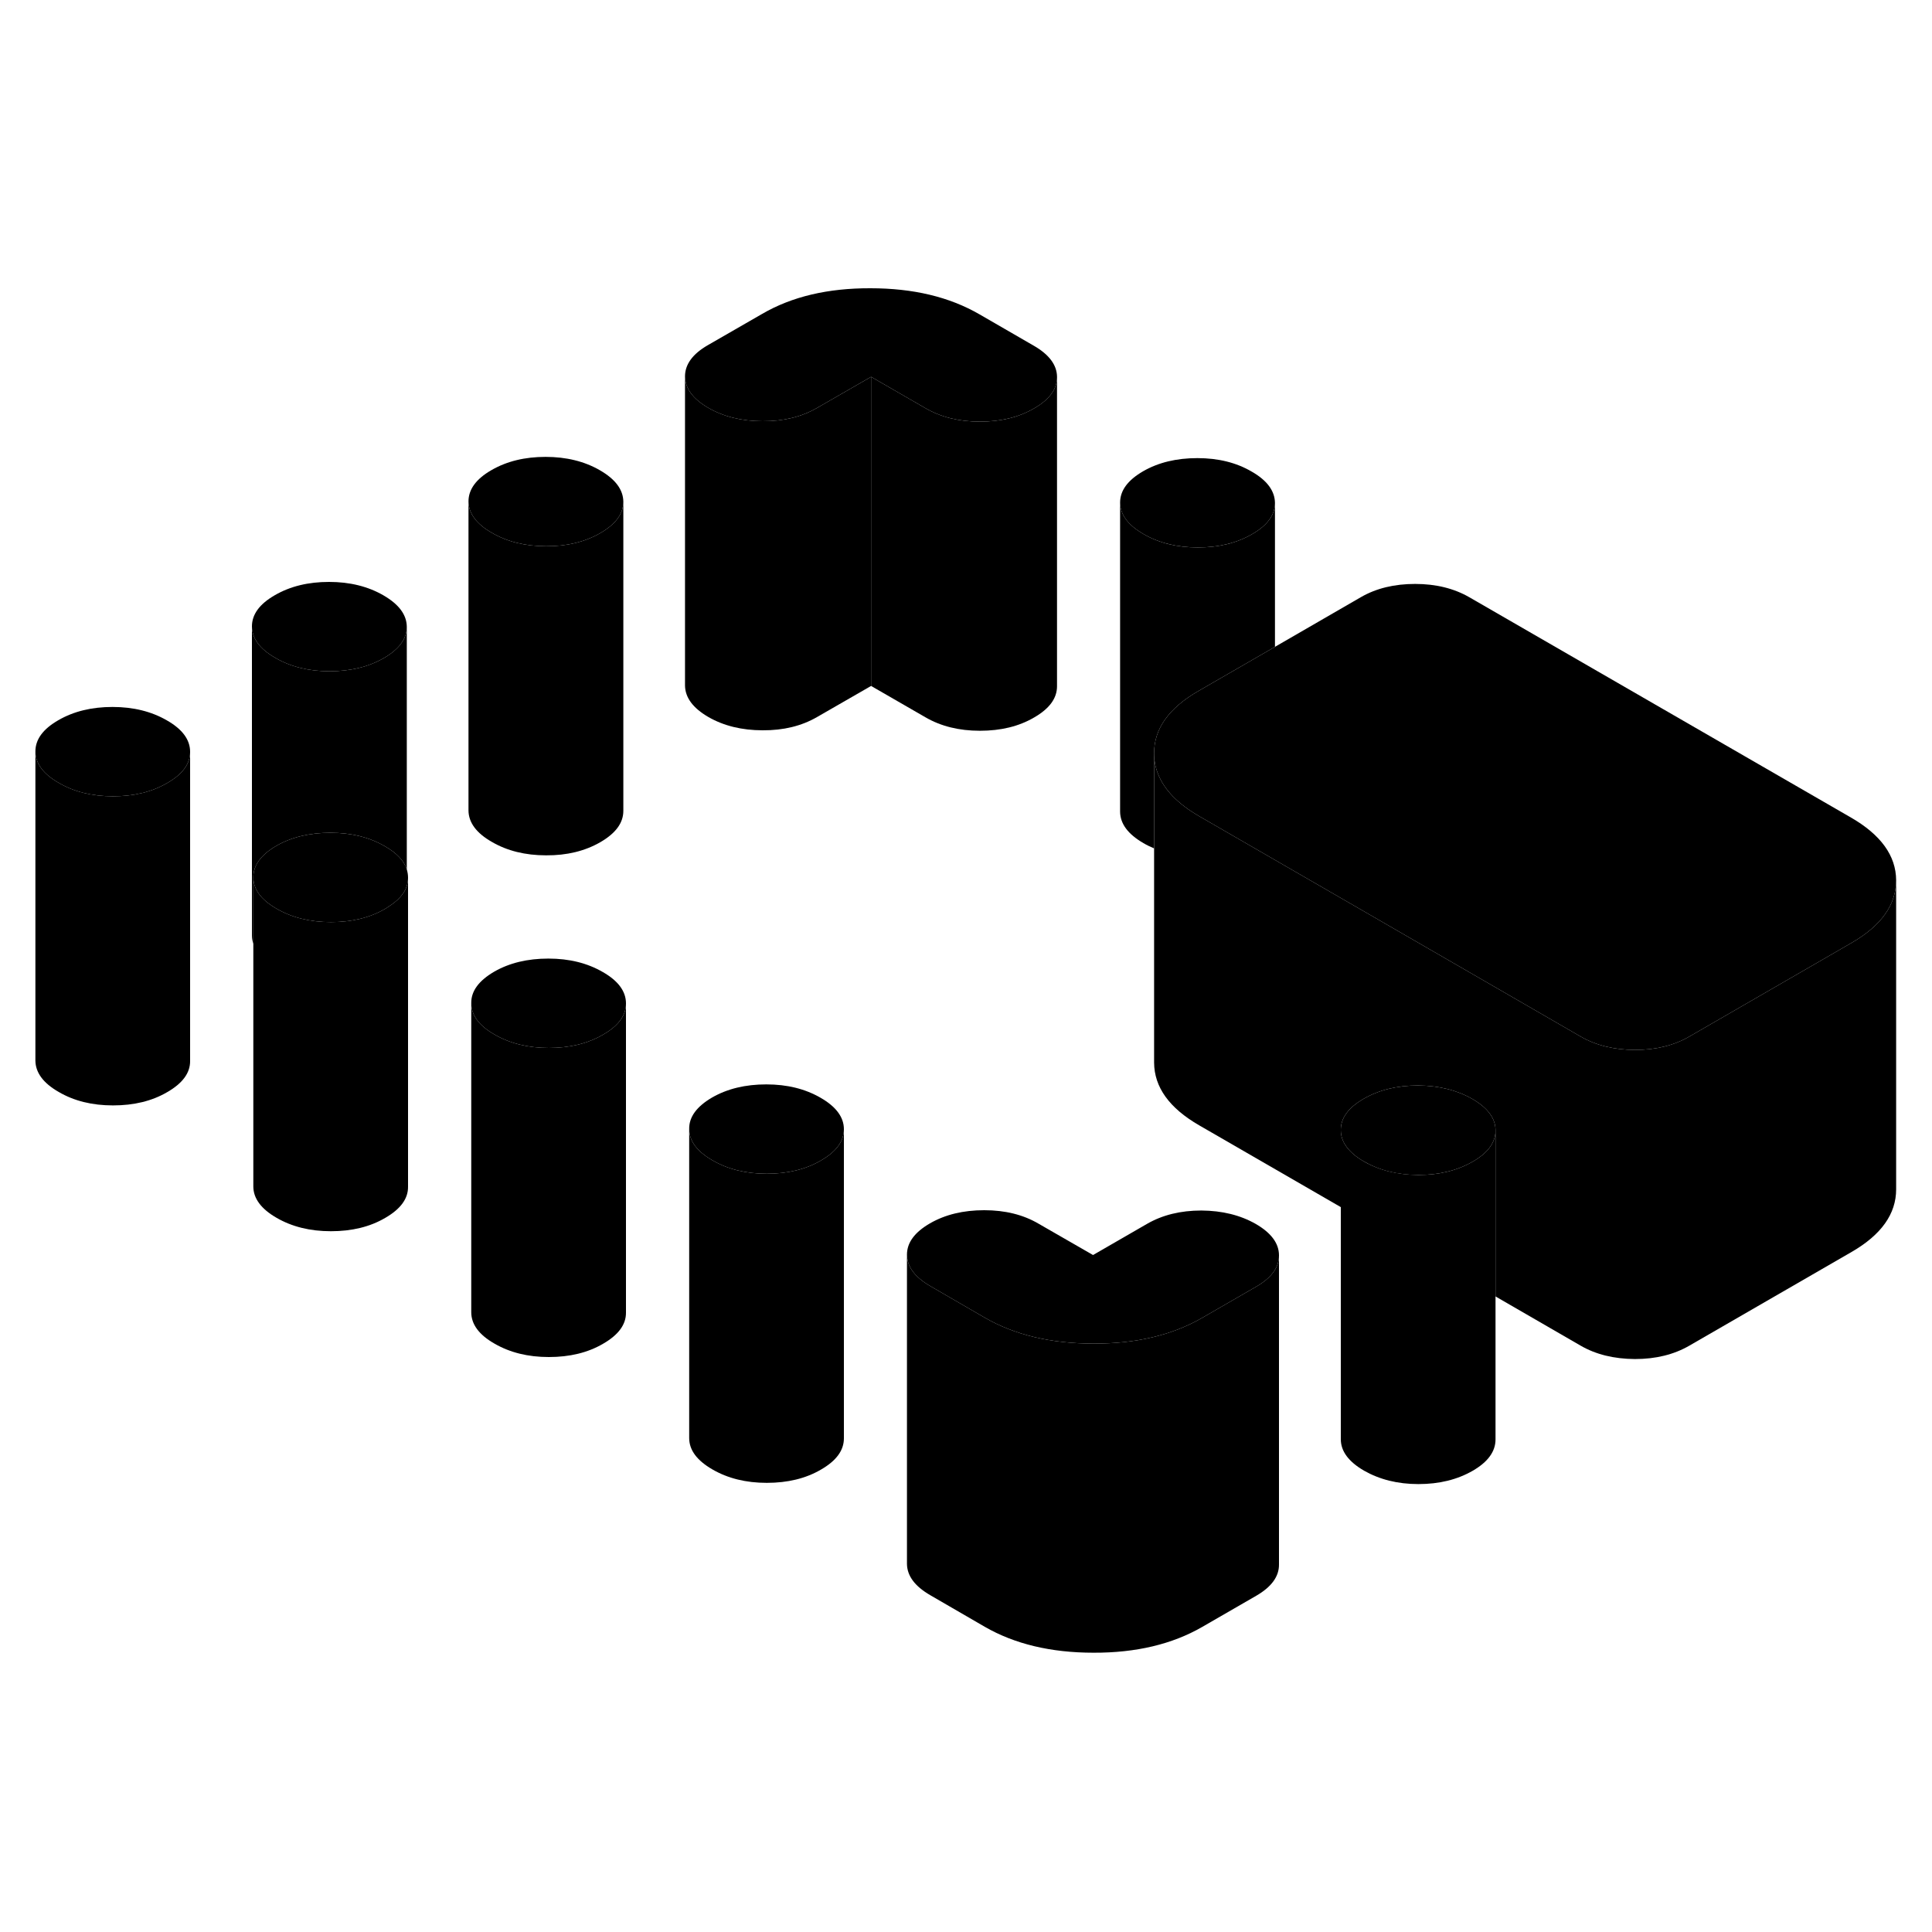<svg width="24" height="24" viewBox="0 0 125 93" class="pr-icon-iso-duotone-secondary" xmlns="http://www.w3.org/2000/svg" stroke-width="1px" stroke-linecap="round" stroke-linejoin="round">
    <path d="M82.75 65.22V65.24C82.75 66.01 82.25 66.69 81.27 67.25L77.77 69.27C75.84 70.38 73.5 70.94 70.75 70.93C68 70.93 65.65 70.37 63.71 69.25L60.19 67.21C59.19 66.63 58.69 65.96 58.68 65.18C58.68 64.4 59.17 63.73 60.17 63.15C61.16 62.58 62.33 62.3 63.68 62.3C65.03 62.3 66.2 62.59 67.19 63.17L70.72 65.2L74.22 63.18C75.21 62.61 76.38 62.32 77.73 62.32C79.08 62.33 80.25 62.62 81.25 63.19C82.25 63.77 82.75 64.45 82.75 65.22Z" class="pr-icon-iso-duotone-primary-stroke" stroke-linejoin="round"/>
    <path d="M54.6 57.06C54.6 57.84 54.11 58.51 53.12 59.08C52.13 59.66 50.96 59.94 49.61 59.94C48.26 59.94 47.09 59.65 46.09 59.07C45.09 58.49 44.59 57.82 44.59 57.04C44.58 56.26 45.08 55.59 46.07 55.01C47.06 54.44 48.23 54.16 49.58 54.16C50.93 54.16 52.1 54.45 53.1 55.03C54.09 55.6 54.6 56.28 54.6 57.06Z" class="pr-icon-iso-duotone-primary-stroke" stroke-linejoin="round"/>
    <path d="M40.5 48.92V48.94C40.5 49.71 40 50.38 39.02 50.94C38.03 51.52 36.86 51.8 35.51 51.8C34.16 51.8 32.99 51.51 31.99 50.93C30.99 50.36 30.49 49.68 30.49 48.9C30.48 48.12 30.98 47.45 31.97 46.87C32.96 46.3 34.13 46.02 35.48 46.02C36.83 46.02 38 46.31 39 46.89C40 47.46 40.5 48.14 40.5 48.92Z" class="pr-icon-iso-duotone-primary-stroke" stroke-linejoin="round"/>
    <path d="M12.3 32.64V32.66C12.3 33.43 11.8 34.1 10.82 34.66C9.83 35.24 8.66 35.52 7.31 35.52C5.96 35.52 4.79 35.23 3.8 34.65C2.8 34.08 2.3 33.4 2.29 32.62C2.29 31.84 2.78 31.17 3.77 30.6C4.77 30.02 5.94 29.74 7.28 29.74C8.62 29.74 9.8 30.03 10.8 30.61C11.8 31.18 12.3 31.86 12.3 32.64Z" class="pr-icon-iso-duotone-primary-stroke" stroke-linejoin="round"/>
    <path d="M26.32 24.55C26.32 25.33 25.83 26 24.83 26.58C23.84 27.15 22.67 27.43 21.32 27.43C19.97 27.43 18.8 27.14 17.81 26.56C16.81 25.99 16.31 25.31 16.3 24.53C16.3 23.75 16.79 23.08 17.78 22.51C18.78 21.93 19.95 21.65 21.29 21.65C22.63 21.65 23.81 21.94 24.81 22.52C25.81 23.1 26.31 23.77 26.32 24.55Z" class="pr-icon-iso-duotone-primary-stroke" stroke-linejoin="round"/>
    <path d="M40.33 16.46C40.33 17.24 39.84 17.91 38.84 18.49C37.85 19.06 36.68 19.35 35.33 19.34C33.99 19.34 32.811 19.05 31.821 18.47C30.821 17.9 30.32 17.22 30.311 16.44C30.311 15.67 30.8 14.99 31.791 14.42C32.791 13.84 33.961 13.56 35.3 13.56C36.641 13.56 37.821 13.85 38.821 14.43C39.821 15.01 40.32 15.68 40.33 16.46Z" class="pr-icon-iso-duotone-primary-stroke" stroke-linejoin="round"/>
    <path d="M68.39 8.4C68.39 9.18 67.9 9.85 66.91 10.42C65.92 11 64.75 11.28 63.4 11.28C62.05 11.28 60.88 10.99 59.88 10.41L56.36 8.38L52.85 10.4C51.86 10.97 50.69 11.26 49.34 11.25C48 11.25 46.82 10.96 45.83 10.39C44.83 9.81 44.33 9.13 44.32 8.35C44.32 7.58 44.81 6.9 45.8 6.33L49.31 4.31C51.23 3.19 53.57 2.64 56.32 2.65C59.08 2.65 61.42 3.21 63.36 4.33L66.89 6.37C67.88 6.94 68.39 7.62 68.39 8.4Z" class="pr-icon-iso-duotone-primary-stroke" stroke-linejoin="round"/>
    <path d="M82.49 16.54C82.49 17.32 82 17.99 81.01 18.56C80.01 19.14 78.84 19.42 77.5 19.42C76.16 19.42 74.98 19.13 73.98 18.55C72.98 17.97 72.48 17.3 72.47 16.52C72.47 15.74 72.96 15.07 73.96 14.49C74.95 13.92 76.12 13.64 77.47 13.64C78.82 13.64 79.99 13.93 80.98 14.51C81.98 15.08 82.48 15.76 82.49 16.54Z" class="pr-icon-iso-duotone-primary-stroke" stroke-linejoin="round"/>
    <path d="M122.68 40.95C122.68 42.54 121.72 43.89 119.8 45L109.48 50.96L109.29 51.07C108.3 51.64 107.13 51.93 105.78 51.93C104.43 51.92 103.26 51.64 102.26 51.06L87.86 42.74L80.81 38.67L77.59 36.81C76.21 36.01 75.32 35.1 74.92 34.06C74.75 33.64 74.67 33.2 74.67 32.75C74.66 31.16 75.62 29.81 77.55 28.7L82.49 25.85L88.06 22.63C89.05 22.06 90.22 21.78 91.56 21.78C92.9 21.78 94.08 22.07 95.08 22.65L119.75 36.89C121.69 38.01 122.67 39.36 122.68 40.95Z" class="pr-icon-iso-duotone-primary-stroke" stroke-linejoin="round"/>
    <path d="M82.75 65.24V85.22C82.76 86 82.26 86.68 81.27 87.25L77.77 89.27C75.84 90.38 73.5 90.94 70.75 90.93C68 90.93 65.65 90.37 63.71 89.25L60.19 87.21C59.19 86.63 58.69 85.96 58.68 85.18V65.18C58.69 65.96 59.19 66.63 60.19 67.21L63.71 69.25C65.65 70.37 68 70.93 70.75 70.93C73.5 70.94 75.84 70.38 77.77 69.27L81.27 67.25C82.25 66.69 82.75 66.01 82.75 65.24Z" class="pr-icon-iso-duotone-primary-stroke" stroke-linejoin="round"/>
    <path d="M54.6 57.06V77.06C54.6 77.84 54.11 78.51 53.12 79.08C52.13 79.66 50.96 79.94 49.61 79.94C48.26 79.94 47.09 79.65 46.09 79.07C45.09 78.49 44.59 77.82 44.59 77.04V57.04C44.59 57.82 45.09 58.49 46.09 59.07C47.09 59.65 48.26 59.94 49.61 59.94C50.96 59.94 52.13 59.66 53.12 59.08C54.11 58.51 54.6 57.84 54.6 57.06Z" class="pr-icon-iso-duotone-primary-stroke" stroke-linejoin="round"/>
    <path d="M40.5 48.94V68.92C40.51 69.7 40.01 70.37 39.02 70.94C38.03 71.52 36.86 71.8 35.51 71.8C34.16 71.8 32.99 71.51 31.99 70.93C30.99 70.36 30.49 69.68 30.49 68.9V48.9C30.49 49.68 30.99 50.36 31.99 50.93C32.99 51.51 34.16 51.8 35.51 51.8C36.86 51.8 38.03 51.52 39.02 50.94C40 50.38 40.5 49.71 40.5 48.94Z" class="pr-icon-iso-duotone-primary-stroke" stroke-linejoin="round"/>
    <path d="M68.389 8.4V28.4C68.389 29.18 67.899 29.85 66.909 30.42C65.919 31 64.749 31.28 63.399 31.28C62.049 31.28 60.879 30.99 59.879 30.41L56.359 28.38V8.38L59.879 10.41C60.879 10.99 62.049 11.28 63.399 11.28C64.749 11.28 65.919 11 66.909 10.42C67.899 9.85 68.389 9.18 68.389 8.4Z" class="pr-icon-iso-duotone-primary-stroke" stroke-linejoin="round"/>
    <path d="M122.68 40.95V60.95C122.68 62.54 121.72 63.89 119.8 65L109.29 71.07C108.3 71.64 107.13 71.93 105.78 71.93C104.43 71.92 103.26 71.64 102.26 71.06L96.76 67.88V57.13C96.76 56.36 96.26 55.68 95.26 55.1C94.26 54.53 93.09 54.24 91.74 54.23C90.39 54.23 89.22 54.52 88.23 55.09C87.24 55.66 86.74 56.34 86.75 57.12V62.1L77.59 56.81C75.65 55.69 74.68 54.34 74.67 52.75V32.75C74.67 33.2 74.75 33.64 74.92 34.06C75.32 35.1 76.21 36.01 77.59 36.81L80.81 38.67L87.86 42.74L102.26 51.06C103.26 51.64 104.43 51.92 105.78 51.93C107.13 51.93 108.3 51.64 109.29 51.07L109.48 50.96L119.8 45C121.72 43.89 122.68 42.54 122.68 40.95Z" class="pr-icon-iso-duotone-primary-stroke" stroke-linejoin="round"/>
    <path d="M82.49 16.54V25.85L77.55 28.7C75.62 29.81 74.66 31.16 74.67 32.75V38.89C74.43 38.79 74.2 38.68 73.98 38.55C72.98 37.97 72.48 37.3 72.47 36.52V16.52C72.48 17.3 72.98 17.97 73.98 18.55C74.98 19.13 76.15 19.42 77.5 19.42C78.85 19.42 80.01 19.14 81.01 18.56C82 17.99 82.49 17.32 82.49 16.54Z" class="pr-icon-iso-duotone-primary-stroke" stroke-linejoin="round"/>
    <path d="M96.76 57.13V57.15C96.76 57.92 96.26 58.6 95.28 59.16C94.29 59.73 93.12 60.02 91.77 60.02C90.42 60.02 89.25 59.72 88.25 59.15C87.25 58.57 86.75 57.89 86.75 57.12C86.74 56.34 87.24 55.66 88.23 55.09C89.22 54.52 90.39 54.23 91.74 54.23C93.09 54.24 94.26 54.53 95.26 55.1C96.26 55.68 96.76 56.36 96.76 57.13Z" class="pr-icon-iso-duotone-primary-stroke" stroke-linejoin="round"/>
    <path d="M96.76 57.15V77.13C96.76 77.91 96.27 78.59 95.28 79.16C94.29 79.73 93.12 80.02 91.77 80.02C90.42 80.02 89.25 79.72 88.25 79.15C87.25 78.57 86.75 77.89 86.75 77.12V57.12C86.75 57.89 87.25 58.57 88.25 59.15C89.25 59.72 90.42 60.01 91.77 60.02C93.12 60.02 94.29 59.73 95.28 59.16C96.26 58.6 96.76 57.92 96.76 57.15Z" class="pr-icon-iso-duotone-primary-stroke" stroke-linejoin="round"/>
    <path d="M56.36 8.38V28.38L52.85 30.4C51.86 30.97 50.69 31.26 49.34 31.25C48 31.25 46.82 30.96 45.83 30.39C44.83 29.81 44.33 29.13 44.32 28.35V8.35C44.33 9.13 44.83 9.81 45.83 10.39C46.82 10.96 48 11.25 49.34 11.25C50.69 11.26 51.86 10.97 52.85 10.4L56.36 8.38Z" class="pr-icon-iso-duotone-primary-stroke" stroke-linejoin="round"/>
    <path d="M40.33 16.46V36.46C40.33 37.24 39.84 37.91 38.84 38.49C37.85 39.06 36.68 39.35 35.33 39.34C33.99 39.34 32.811 39.05 31.821 38.47C30.821 37.9 30.32 37.22 30.311 36.44V16.44C30.32 17.22 30.821 17.9 31.821 18.47C32.811 19.05 33.99 19.34 35.33 19.34C36.68 19.35 37.85 19.06 38.84 18.49C39.84 17.91 40.33 17.24 40.33 16.46Z" class="pr-icon-iso-duotone-primary-stroke" stroke-linejoin="round"/>
    <path d="M26.32 24.55V40.25C26.14 39.69 25.67 39.19 24.9 38.75C23.9 38.17 22.73 37.88 21.38 37.88C20.03 37.88 18.86 38.16 17.87 38.73C16.88 39.31 16.39 39.98 16.39 40.76V45.06C16.33 44.89 16.3 44.71 16.3 44.53V24.53C16.31 25.31 16.81 25.99 17.81 26.56C18.8 27.14 19.98 27.43 21.32 27.43C22.66 27.43 23.84 27.15 24.83 26.58C25.83 26 26.32 25.33 26.32 24.55Z" class="pr-icon-iso-duotone-primary-stroke" stroke-linejoin="round"/>
    <path d="M26.4 40.78V40.8C26.4 40.98 26.37 41.15 26.32 41.32C26.16 41.83 25.74 42.29 25.09 42.69C25.04 42.73 24.98 42.77 24.92 42.8C23.93 43.38 22.76 43.66 21.41 43.66C20.06 43.66 18.89 43.37 17.89 42.79C17.79 42.73 17.7 42.67 17.61 42.62C16.8 42.08 16.39 41.46 16.39 40.76C16.39 39.98 16.88 39.31 17.87 38.73C18.86 38.16 20.03 37.88 21.38 37.88C22.73 37.88 23.9 38.17 24.9 38.75C25.67 39.19 26.14 39.69 26.32 40.25C26.37 40.42 26.4 40.6 26.4 40.78Z" class="pr-icon-iso-duotone-primary-stroke" stroke-linejoin="round"/>
    <path d="M12.3 32.66V52.64C12.31 53.42 11.81 54.09 10.82 54.66C9.83 55.24 8.66 55.52 7.31 55.52C5.96 55.52 4.79 55.23 3.8 54.65C2.8 54.08 2.3 53.4 2.29 52.62V32.62C2.3 33.4 2.8 34.08 3.8 34.65C4.79 35.23 5.97 35.52 7.31 35.52C8.65 35.52 9.83 35.24 10.82 34.66C11.8 34.1 12.3 33.43 12.3 32.66Z" class="pr-icon-iso-duotone-primary-stroke" stroke-linejoin="round"/>
    <path d="M26.4 40.8V60.78C26.41 61.56 25.91 62.23 24.92 62.8C23.93 63.38 22.76 63.66 21.41 63.66C20.06 63.66 18.89 63.37 17.89 62.79C16.9 62.22 16.39 61.54 16.39 60.76V40.76C16.39 41.46 16.8 42.08 17.61 42.62C17.7 42.67 17.79 42.73 17.89 42.79C18.89 43.37 20.07 43.66 21.41 43.66C22.75 43.66 23.93 43.38 24.92 42.8C24.98 42.77 25.04 42.73 25.09 42.69C25.74 42.29 26.16 41.83 26.32 41.32C26.37 41.15 26.4 40.98 26.4 40.8Z" class="pr-icon-iso-duotone-primary-stroke" stroke-linejoin="round"/>
</svg>